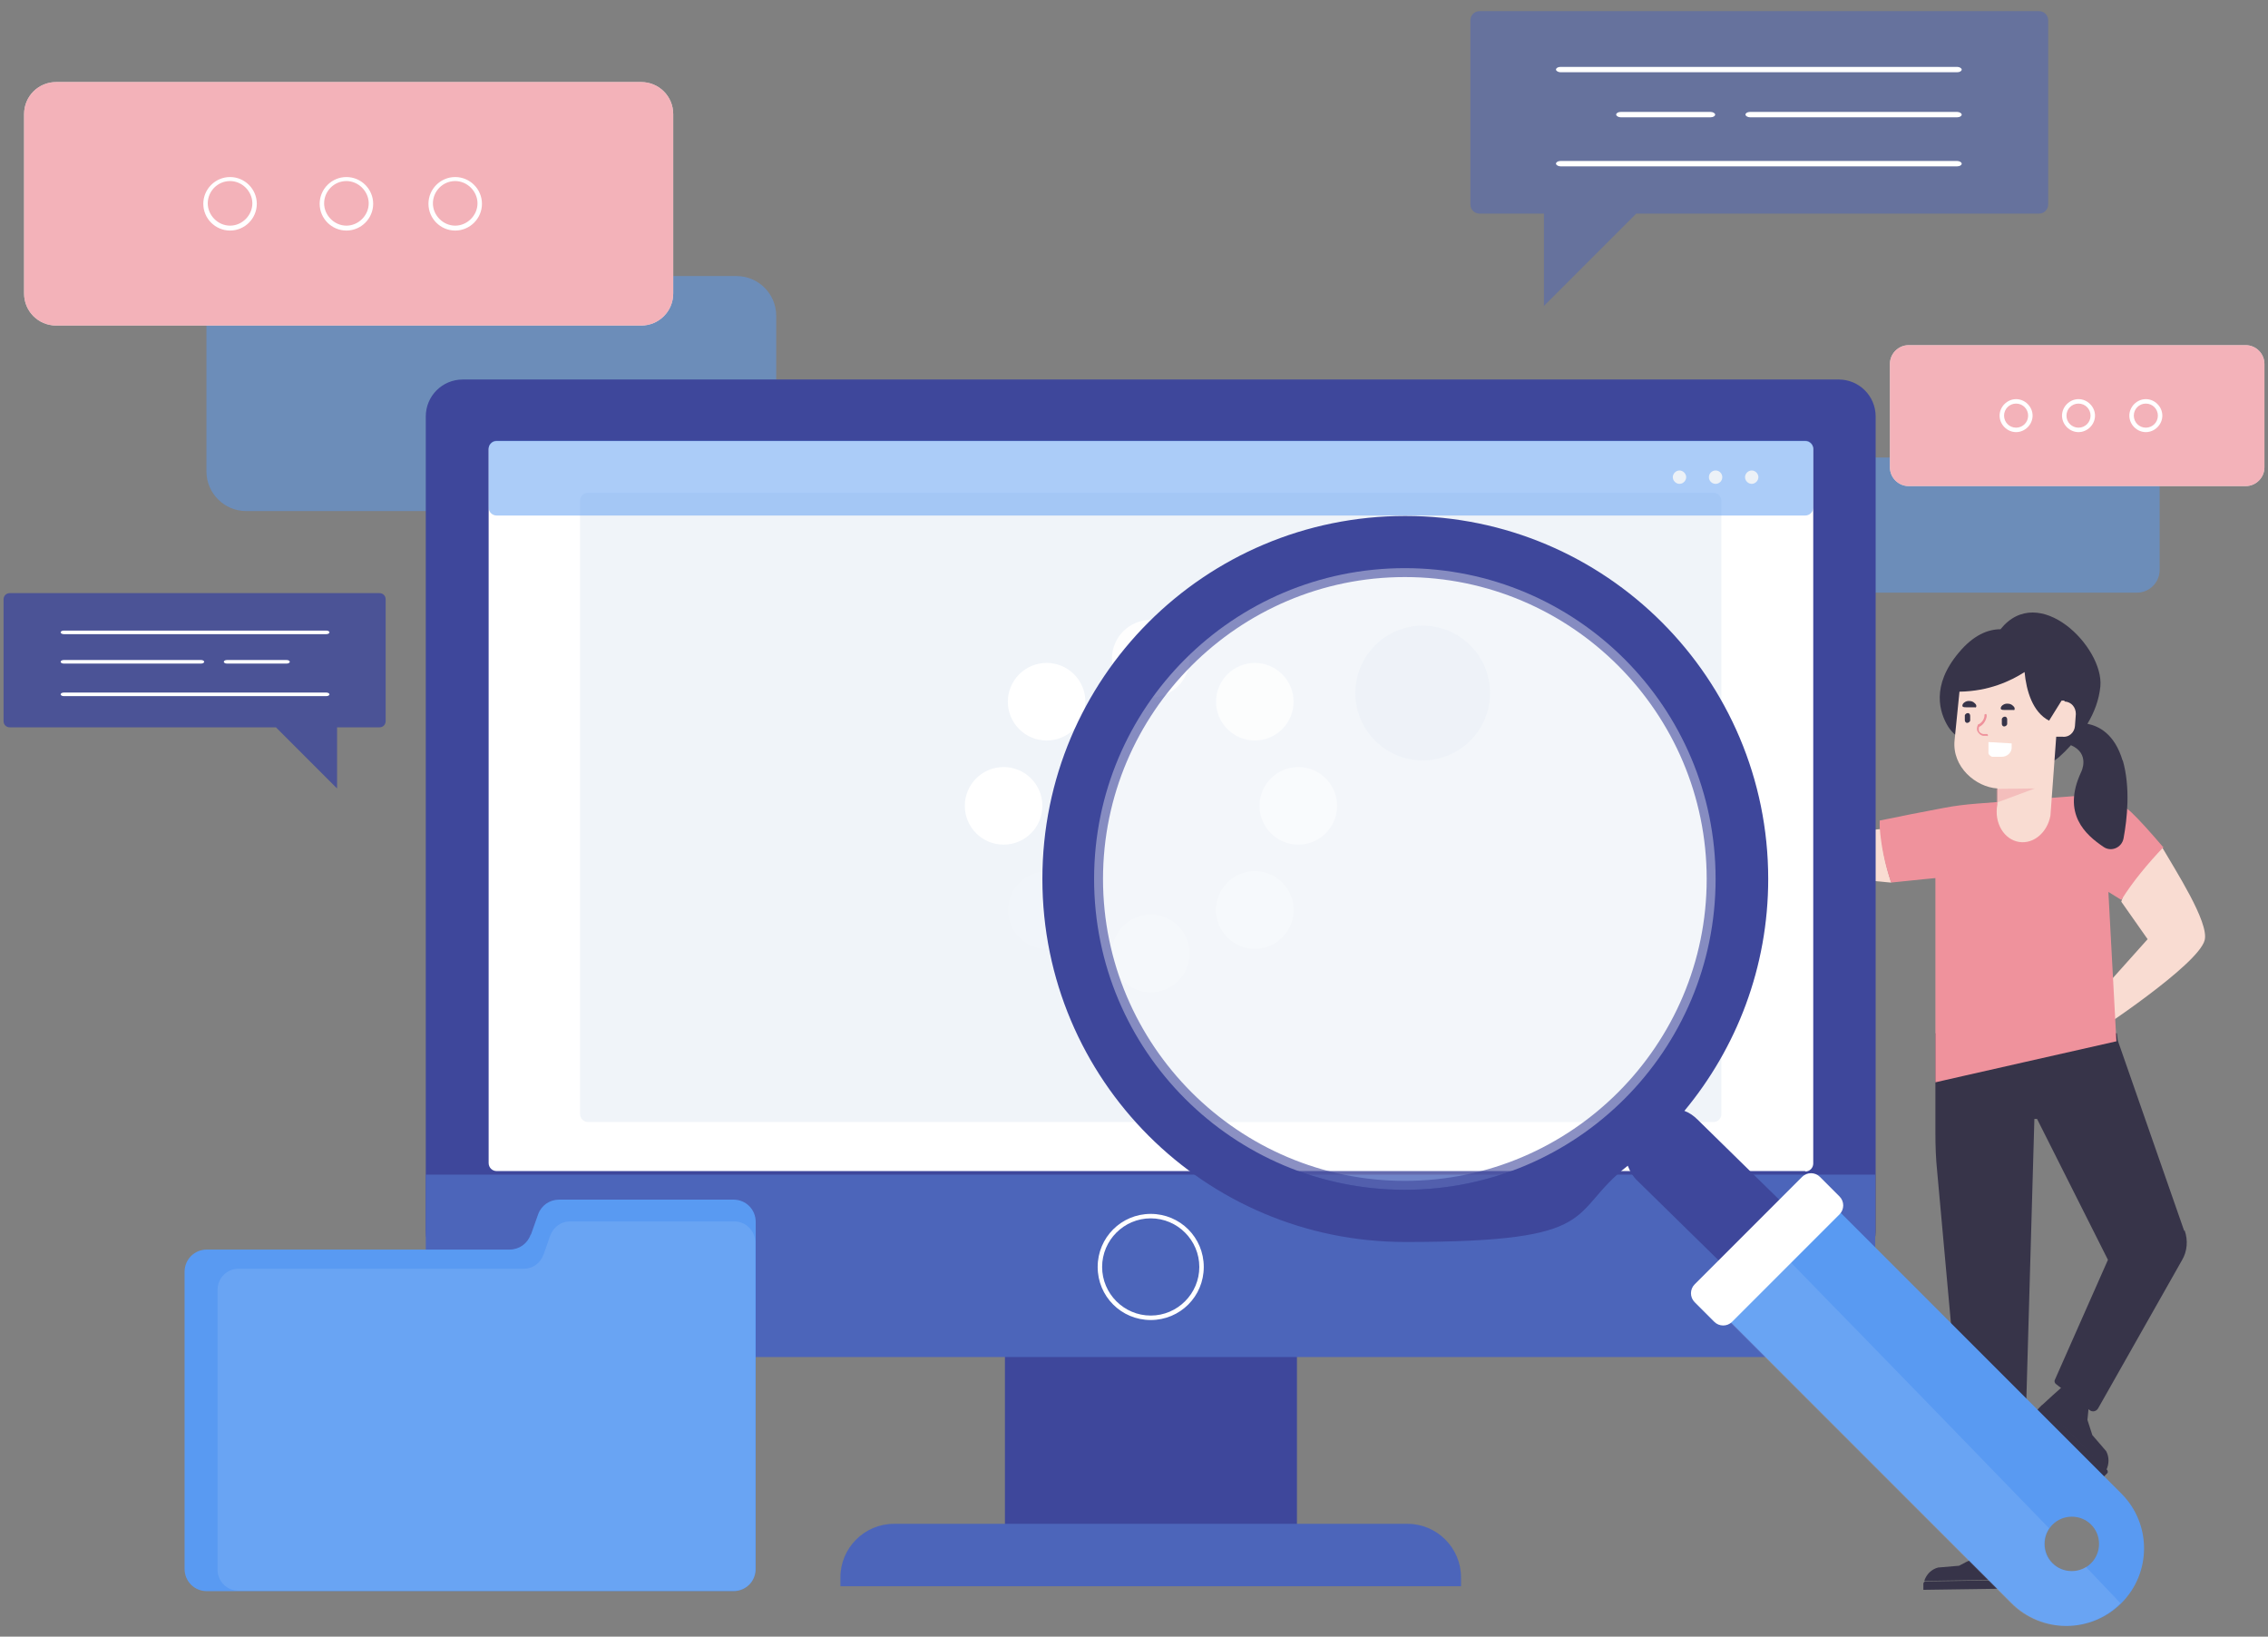 <?xml version="1.0" encoding="UTF-8"?>
<svg xmlns="http://www.w3.org/2000/svg" version="1.1" viewBox="0 0 508.7 367">
  <rect x="0" y="0" width="508.7" height="367" fill="#808080" stroke="none"/>
  <defs>
    <style>
      .cls-1 {
        opacity: .2;
      }

      .cls-1, .cls-2, .cls-3, .cls-4, .cls-5, .cls-6, .cls-7, .cls-8, .cls-9, .cls-10, .cls-11, .cls-12, .cls-13, .cls-14, .cls-15 {
        isolation: isolate;
      }

      .cls-1, .cls-3, .cls-16, .cls-4, .cls-7, .cls-8, .cls-10, .cls-12, .cls-15 {
        fill: #fff;
      }

      .cls-2 {
        opacity: .6;
      }

      .cls-2, .cls-17, .cls-9 {
        fill: #3e479b;
      }

      .cls-3 {
        opacity: .9;
      }

      .cls-18, .cls-6 {
        fill: #ecf1f7;
      }

      .cls-4 {
        opacity: .2;
      }

      .cls-5 {
        opacity: .7;
      }

      .cls-5, .cls-13, .cls-19 {
        fill: #ef929c;
      }

      .cls-6 {
        opacity: .8;
      }

      .cls-7 {
        opacity: .3;
      }

      .cls-8 {
        opacity: .1;
      }

      .cls-9 {
        opacity: .8;
      }

      .cls-10 {
        opacity: .5;
      }

      .cls-11 {
        opacity: .5;
      }

      .cls-11, .cls-20 {
        fill: #599af2;
      }

      .cls-21 {
        fill: #f9dcd2;
      }

      .cls-12 {
        opacity: .7;
      }

      .cls-13 {
        opacity: .4;
      }

      .cls-22 {
        fill: #373449;
      }

      .cls-23, .cls-15 {
        opacity: .1;
      }

      .cls-14 {
        opacity: .5;
      }

      .cls-14, .cls-24 {
        fill: #4c65ba;
      }
    </style>
  </defs>
  <!-- Generator: Adobe Illustrator 28.6.0, SVG Export Plug-In . SVG Version: 1.2.0 Build 709)  -->
  <g>
    <g id="Layer_1">
      <g id="OBJECTS">
        <g>
          <g>
            <path class="cls-14" d="M332,2.5h125.3c1.2,0,2.1.9,2.1,2.1v41.2c0,1.2-.9,2.1-2.1,2.1h-90.3l-20.7,20.7v-20.7h-14.4c-1.2,0-2.1-.9-2.1-2.1V4.6c0-1.2.9-2.1,2.1-2.1Z"/>
            <g>
              <path class="cls-16" d="M350,16.2h89c.6,0,1-.3,1-.6s-.5-.6-1-.6h-89c-.6,0-1,.3-1,.6,0,.3.5.6,1,.6Z"/>
              <path class="cls-16" d="M350,37.3h89c.6,0,1-.3,1-.6s-.5-.6-1-.6h-89c-.6,0-1,.3-1,.6,0,.3.5.6,1,.6Z"/>
              <g>
                <path class="cls-16" d="M392.5,26.3h46.5c.6,0,1-.3,1-.6s-.5-.6-1-.6h-46.5c-.6,0-1,.3-1,.6,0,.3.5.6,1,.6Z"/>
                <path class="cls-16" d="M363.5,26.3h20.2c.6,0,1-.3,1-.6s-.5-.6-1-.6h-20.2c-.6,0-1,.3-1,.6,0,.3.5.6,1,.6Z"/>
              </g>
            </g>
          </g>
          <g>
            <path class="cls-11" d="M415.9,132.9h63.4c2.8,0,5.1-2.3,5.1-5.1v-20.1c0-2.8-2.3-5.1-5.1-5.1h-63.4c-2.8,0-5.1,2.3-5.1,5.1v20.1c0,2.8,2.3,5.1,5.1,5.1Z"/>
            <g>
              <g>
                <path class="cls-16" d="M428.1,109h75.6c2.3,0,4.2-1.9,4.2-4.2v-23.2c0-2.3-1.9-4.2-4.2-4.2h-75.6c-2.3,0-4.2,1.9-4.2,4.2v23.2c0,2.3,1.9,4.2,4.2,4.2Z"/>
                <path class="cls-5" d="M428.1,109h75.6c2.3,0,4.2-1.9,4.2-4.2v-23.2c0-2.3-1.9-4.2-4.2-4.2h-75.6c-2.3,0-4.2,1.9-4.2,4.2v23.2c0,2.3,1.9,4.2,4.2,4.2Z"/>
              </g>
              <g>
                <path class="cls-16" d="M481.3,96.9c-2,0-3.7-1.7-3.7-3.7s1.7-3.7,3.7-3.7,3.7,1.7,3.7,3.7c0,2-1.7,3.7-3.7,3.7ZM481.3,90.5c-1.5,0-2.7,1.2-2.7,2.7s1.2,2.7,2.7,2.7,2.7-1.2,2.7-2.7-1.2-2.7-2.7-2.7Z"/>
                <path class="cls-16" d="M466.2,96.9c-2,0-3.7-1.7-3.7-3.7s1.7-3.7,3.7-3.7,3.7,1.7,3.7,3.7c0,2-1.7,3.7-3.7,3.7ZM466.2,90.5c-1.5,0-2.7,1.2-2.7,2.7s1.2,2.7,2.7,2.7,2.7-1.2,2.7-2.7-1.2-2.7-2.7-2.7Z"/>
                <path class="cls-16" d="M452.2,96.9c-2,0-3.7-1.7-3.7-3.7s1.7-3.7,3.7-3.7,3.7,1.7,3.7,3.7c0,2-1.7,3.7-3.7,3.7ZM452.2,90.5c-1.5,0-2.7,1.2-2.7,2.7s1.2,2.7,2.7,2.7,2.7-1.2,2.7-2.7-1.2-2.7-2.7-2.7Z"/>
              </g>
            </g>
          </g>
        </g>
        <g>
          <g>
            <g>
              <path class="cls-22" d="M452.3,354.3h.2s0,1.9,0,1.9l-21.1.3v-1.4c0-.2.2-.4.4-.5,0,0,.1,0,.2,0l20.4-.3Z"/>
              <path class="cls-22" d="M444.9,347.2h6.4c.2,0,.3,0,.4,0,0,0,0,0,.1.1.1.1.2.3.2.5v.7s.1,2.4.1,2.4v3.3c.1,0-20.3.3-20.3.3,0,0-.1,0-.2,0,.5-1.5,1.6-2.6,3.1-3l4.7-.4c1.1-.6,2.1-1.1,3.2-1.6l1.9-2.3s0,0,.1,0c0,0,0,0,0,0,0,0,.1,0,.2,0Z"/>
            </g>
            <path class="cls-22" d="M489.9,276l-14.9-42.7-.2-1.6h-40.7v22.4c0,2.9.1,5.7.4,8.6l7.8,86h11.2l2.8-97.8h.6c0,0,15.9,31.6,15.9,31.6l-11.9,26.9c-.2.4,0,.8.3,1l7.5,5.8c.6.5,1.5.3,1.9-.4l18.8-33.2c1.2-2,1.4-4.5.6-6.7Z"/>
            <g>
              <path class="cls-22" d="M458.2,315h-.1c0-.1-1.3,1.3-1.3,1.3l14.8,15.1,1-1c.2-.2.2-.4.1-.6,0,0,0,0,0-.1l-14.3-14.6Z"/>
              <path class="cls-22" d="M468.4,315.2l-4.5-4.5c-.1-.1-.2-.2-.4-.2,0,0-.1,0-.2,0-.2,0-.3,0-.5.2l-.5.5-1.8,1.6-2.4,2.2,14.3,14.6s0,0,0,.1c.7-1.4.7-3,0-4.3l-3.1-3.6c-.4-1.2-.7-2.2-1.1-3.4l.3-3s0,0,0-.1c0,0,0,0,0,0,0,0,0,0,0-.1Z"/>
            </g>
          </g>
          <g>
            <path class="cls-21" d="M485,190c-.6-1.1-7.6,5.6-9.2,12.2,0,.3.1-.2,0,0l5.9,8.4-16.1,18,4.1,3.1s23.4-15.3,24.8-20.9c1-4-6.6-15.7-9.6-20.9Z"/>
            <g>
              <path class="cls-21" d="M398.9,188.1c-.4-.9-1.2-2.1-3.2-3.7l-3.6-3.1c-.3-.2-.6-.3-.9,0h-.1c-.3.3-.4.7-.2,1l1.6,2.6c.3.5,0,1.1-.6,1.1l-3.7-.3s0,0-.1,0l-4.7-1.1c-.4,0-.7.1-.8.5v.2c-.2.4,0,.8.5.9l4.9,1.5-6-.9c-.4,0-.8.2-.8.6h0c0,.4.2.8.6.9l6.1,1.5-5.3-.6c-.5,0-.8.4-.7.8v.2c.1.3.3.5.6.6l5.2,1-3.7.2c-.3,0-.6.2-.6.5-.1.4.2.8.7.9l4,.4s0,0,0,0c.5.1,7,1.5,9.5,1.6,0,0,0,0,0,0l26.4,2.5c0,0,.1,0,.2,0-1.3-3.9-2.1-8-2.4-12l-22.8,2.5Z"/>
              <path class="cls-19" d="M485.3,190.1c-2.8-3.3-5.5-6.3-7.2-7.9-4.4-4.2-12.6-3.7-12.6-3.7l-22.1,1.7c-2.5.2-5.1.5-7.6,1-4.9.9-9.3,1.8-14.2,2.8,0,.5,0,1,0,1.4.3,4.1,1.1,8.1,2.4,12,0,.2.1.3.2.5,5.6-.6,9.9-1,9.9-1v45.8c-.1,0,40.6-9.2,40.6-9.2l-1.8-33.5,2.9,1.8c2.7-4.3,6-8.2,9.5-11.9Z"/>
            </g>
          </g>
          <g>
            <path class="cls-22" d="M476.1,170.6c-1.8-6.1-5.4-7.8-7.9-8.3,1.5-2.5,2.6-5.3,2.9-8.4.8-8.8-13.8-23.5-22.4-12.8-2.8,0-6.1,1.3-9.4,5.3-6.2,7.4-4.3,13.4-2.3,16.6,1,1.5,2.4,2.7,4.1,3.3l13,4.9c2.7,1,5.7.4,7.8-1.5.8-.7,1.7-1.6,2.6-2.6,4.4,1.9,2.3,6,2.3,6-4.4,9.4,1,14.1,5,16.8,1.7,1.2,4.1.2,4.5-1.9.8-4.3,1.6-11.4-.2-17.6Z"/>
            <g>
              <path class="cls-21" d="M463,157.1h-.6s0,0,0,0l-2.8,4.5c-3.7-1.9-5.1-6.7-5.5-10.9-3.1,2-8,4.3-14.6,4.4l-1.1,10.9c-.6,6,4.8,10.5,9.6,10.8v3.6c-.8,4.1,1.5,7.9,4.9,8.4,3.2.5,6.3-2.1,7-5.9l1.3-17.7c0,0,.1,0,.2,0h1.2c1.5.2,2.7-1,2.8-2.4l.2-2.7c0-1.5-1-2.7-2.5-2.8Z"/>
              <polygon class="cls-13" points="456.4 176.8 447.8 176.9 447.8 180 456.4 176.8"/>
            </g>
            <g>
              <g>
                <path class="cls-22" d="M443.1,158.6c-.2,0-.5,0-.7,0-.2,0-.5,0-.7,0-.2,0-.5,0-.7,0-.2,0-.5,0-.7-.1-.2-.1-.2-.4,0-.7.2-.3.8-.7,1.5-.6.7,0,1.2.5,1.4.8.2.4,0,.6-.1.7Z"/>
                <path class="cls-22" d="M451.7,159.2c-.2,0-.5,0-.7,0-.2,0-.5,0-.7,0-.2,0-.5,0-.7,0-.2,0-.5,0-.7-.1-.2-.1-.2-.4,0-.7.2-.3.8-.7,1.5-.6.7,0,1.2.5,1.4.8.2.4,0,.6-.1.7Z"/>
                <path class="cls-22" d="M441.2,162.1h0c-.3,0-.5-.3-.5-.6v-1.1c.1-.3.4-.5.7-.5h0c.3,0,.5.3.5.6v1.1c-.1.3-.4.5-.7.5Z"/>
                <path class="cls-22" d="M449.5,162.9h0c-.3,0-.5-.3-.5-.6v-1.1c.1-.3.4-.5.7-.5h0c.3,0,.5.3.5.6v1.1c-.1.3-.4.5-.7.5Z"/>
              </g>
              <path class="cls-19" d="M445.8,165s0,0,0,0h-.9c-.5,0-1-.4-1.3-.9-.3-.5-.2-1,0-1.5h0c0,0,0-.1,0-.1.8-.3,1.4-1.1,1.5-1.9v-.3c0-.1.2-.2.3-.2.1,0,.2.1.2.3v.3c-.2,1-.8,1.9-1.7,2.3-.1.3-.1.7,0,1,.2.3.5.5.9.6h.9c.1,0,.2.2.2.3,0,.1-.1.2-.2.2Z"/>
              <path class="cls-16" d="M449,169.7h-2.2c-.5-.2-.9-.6-.8-1.1v-2.2c.1,0,5.2.3,5.2.3v1.1c-.1,1.1-1.1,1.9-2.2,1.9Z"/>
            </g>
          </g>
        </g>
        <g>
          <g>
            <path class="cls-9" d="M85.1,133H2.2c-.8,0-1.4.6-1.4,1.4v27.3c0,.8.6,1.4,1.4,1.4h59.7l13.7,13.7v-13.7h9.5c.8,0,1.4-.6,1.4-1.4v-27.3c0-.8-.6-1.4-1.4-1.4Z"/>
            <g>
              <path class="cls-16" d="M73.2,142.2H14.3c-.4,0-.7-.2-.7-.4s.3-.4.7-.4h58.9c.4,0,.7.2.7.4s-.3.4-.7.4Z"/>
              <path class="cls-16" d="M73.2,156.1H14.3c-.4,0-.7-.2-.7-.4s.3-.4.7-.4h58.9c.4,0,.7.2.7.4s-.3.4-.7.4Z"/>
              <g>
                <path class="cls-16" d="M45.1,148.8H14.3c-.4,0-.7-.2-.7-.4s.3-.4.7-.4h30.8c.4,0,.7.2.7.4s-.3.4-.7.4Z"/>
                <path class="cls-16" d="M64.3,148.8h-13.4c-.4,0-.7-.2-.7-.4s.3-.4.7-.4h13.4c.4,0,.7.2.7.4s-.3.4-.7.4Z"/>
              </g>
            </g>
          </g>
          <g>
            <path class="cls-11" d="M165.2,114.6H55.2c-4.9,0-8.9-4-8.9-8.9v-34.9c0-4.9,4-8.9,8.9-8.9h110c4.9,0,8.9,4,8.9,8.9v34.9c0,4.9-4,8.9-8.9,8.9Z"/>
            <g>
              <g>
                <path class="cls-16" d="M143.8,73H12.6c-4,0-7.2-3.2-7.2-7.2V25.6c0-4,3.2-7.2,7.2-7.2h131.2c4,0,7.2,3.2,7.2,7.2v40.2c0,4-3.2,7.2-7.2,7.2Z"/>
                <path class="cls-5" d="M143.8,73H12.6c-4,0-7.2-3.2-7.2-7.2V25.6c0-4,3.2-7.2,7.2-7.2h131.2c4,0,7.2,3.2,7.2,7.2v40.2c0,4-3.2,7.2-7.2,7.2Z"/>
              </g>
              <g>
                <path class="cls-16" d="M51.6,51.7c-3.3,0-6-2.7-6-6s2.7-6,6-6,6,2.7,6,6-2.7,6-6,6ZM51.6,40.6c-2.8,0-5,2.3-5,5s2.3,5,5,5,5-2.3,5-5-2.3-5-5-5Z"/>
                <path class="cls-16" d="M77.7,51.7c-3.3,0-6-2.7-6-6s2.7-6,6-6,6,2.7,6,6-2.7,6-6,6ZM77.7,40.6c-2.8,0-5,2.3-5,5s2.3,5,5,5,5-2.3,5-5-2.3-5-5-5Z"/>
                <path class="cls-16" d="M102.1,51.7c-3.3,0-6-2.7-6-6s2.7-6,6-6,6,2.7,6,6-2.7,6-6,6ZM102.1,40.6c-2.8,0-5,2.3-5,5s2.3,5,5,5,5-2.3,5-5-2.3-5-5-5Z"/>
              </g>
            </g>
          </g>
        </g>
        <g>
          <g>
            <rect class="cls-17" x="225.4" y="299.6" width="65.5" height="47.9"/>
            <path class="cls-17" d="M412.4,284.4H103.8c-4.6,0-8.3-3.7-8.3-8.3V93.4c0-4.6,3.7-8.3,8.3-8.3h308.6c4.6,0,8.3,3.7,8.3,8.3v182.7c0,4.6-3.7,8.3-8.3,8.3Z"/>
            <path class="cls-24" d="M411,304.3H105.2c-5.3,0-9.7-5.1-9.7-11.4v-29.5h325.1v29.5c0,6.3-4.3,11.4-9.7,11.4Z"/>
            <path class="cls-16" d="M404.9,262.6H111.4c-1,0-1.8-.8-1.8-1.8V100.7c0-1,.8-1.8,1.8-1.8h293.5c1,0,1.8.8,1.8,1.8v160.2c0,1-.8,1.8-1.8,1.8Z"/>
            <path class="cls-6" d="M384.3,251.6h-252.4c-1,0-1.8-.8-1.8-1.8V112.3c0-1,.8-1.8,1.8-1.8h252.4c1,0,1.8.8,1.8,1.8v137.5c0,1-.8,1.8-1.8,1.8Z"/>
            <path class="cls-16" d="M258.1,296c-6.6,0-11.9-5.3-11.9-11.9s5.3-11.9,11.9-11.9,11.9,5.3,11.9,11.9-5.3,11.9-11.9,11.9ZM258.1,273.2c-6,0-10.9,4.9-10.9,10.9s4.9,10.9,10.9,10.9,10.9-4.9,10.9-10.9-4.9-10.9-10.9-10.9Z"/>
            <path class="cls-24" d="M327.7,355.7h-139.2v-2c0-6.6,5.4-12,12-12h115.2c6.6,0,12,5.4,12,12v2h0Z"/>
            <g>
              <circle class="cls-3" cx="258.1" cy="147.7" r="8.7"/>
              <circle class="cls-4" cx="258.1" cy="213.8" r="8.7"/>
              <circle class="cls-10" cx="291.2" cy="180.7" r="8.7"/>
              <circle class="cls-16" cx="225.1" cy="180.7" r="8.7"/>
              <path class="cls-12" d="M287.6,163.5c-3.4,3.4-8.9,3.4-12.3,0s-3.4-8.9,0-12.3c3.4-3.4,8.9-3.4,12.3,0,3.4,3.4,3.4,8.9,0,12.3Z"/>
              <circle class="cls-15" cx="234.8" cy="204.1" r="8.7"/>
              <path class="cls-7" d="M275.3,210.2c-3.4-3.4-3.4-8.9,0-12.3s8.9-3.4,12.3,0,3.4,8.9,0,12.3c-3.4,3.4-8.9,3.4-12.3,0Z"/>
              <path class="cls-16" d="M228.6,163.5c-3.4-3.4-3.4-8.9,0-12.3,3.4-3.4,8.9-3.4,12.3,0s3.4,8.9,0,12.3c-3.4,3.4-8.9,3.4-12.3,0Z"/>
            </g>
            <g>
              <path class="cls-11" d="M404.9,115.6H111.4c-1,0-1.8-.8-1.8-1.8v-13.2c0-1,.8-1.8,1.8-1.8h293.5c1,0,1.8.8,1.8,1.8v13.2c0,1-.8,1.8-1.8,1.8Z"/>
              <path class="cls-18" d="M378.2,107c0,.8-.7,1.5-1.5,1.5s-1.5-.7-1.5-1.5.7-1.5,1.5-1.5c.8,0,1.5.7,1.5,1.5Z"/>
              <path class="cls-18" d="M394.4,107c0,.8-.7,1.5-1.5,1.5s-1.5-.7-1.5-1.5.7-1.5,1.5-1.5,1.5.7,1.5,1.5Z"/>
              <circle class="cls-18" cx="384.8" cy="107" r="1.5"/>
            </g>
          </g>
          <g>
            <path class="cls-20" d="M119.1,276.8l1.6-4.5c.7-2,2.6-3.3,4.7-3.3h39.1c2.8,0,5,2.2,5,5v77.8c0,2.8-2.2,5-5,5H46.4c-2.8,0-5-2.2-5-5v-66.6c0-2.8,2.2-5,5-5h67.9c2.1,0,4-1.3,4.7-3.3Z"/>
            <path class="cls-8" d="M121.9,281.4l1.5-4.3c.7-1.9,2.4-3.2,4.4-3.2h36.9c2.6,0,4.7,2.1,4.7,4.7v73.4c0,2.6-2.1,4.7-4.7,4.7H53.5c-2.6,0-4.7-2.1-4.7-4.7v-62.8c0-2.6,2.1-4.7,4.7-4.7h64c2,0,3.8-1.3,4.4-3.2Z"/>
          </g>
        </g>
        <g>
          <g>
            <circle class="cls-1" cx="315.1" cy="197.1" r="69.7"/>
            <circle class="cls-6" cx="319.1" cy="155.4" r="15.1"/>
          </g>
          <path class="cls-2" d="M315.1,268.8c-39.6,0-71.7-32.2-71.7-71.7s32.2-71.7,71.7-71.7,71.7,32.2,71.7,71.7-32.2,71.7-71.7,71.7ZM315.1,129.4c-37.3,0-67.7,30.4-67.7,67.7s30.4,67.7,67.7,67.7,67.7-30.4,67.7-67.7c0-37.3-30.4-67.7-67.7-67.7Z"/>
          <path class="cls-17" d="M426.7,296.1l-45.9-45c-.9-.9-1.9-1.6-3-2,11.7-14.1,18.8-32.2,18.8-52,0-44.9-36.4-81.4-81.4-81.4s-81.4,36.4-81.4,81.4,36.4,81.4,81.4,81.4,36.1-6.4,49.9-17.1c.5,1.3,1.2,2.5,2.3,3.5l45.9,45c1.9,1.8,4.3,2.8,6.7,2.8s5-1,6.9-2.9c3.7-3.8,3.7-9.9-.1-13.6ZM245.4,197.1c0-38.5,31.2-69.7,69.7-69.7s69.7,31.2,69.7,69.7-31.2,69.7-69.7,69.7-69.7-31.2-69.7-69.7Z"/>
          <g>
            <path class="cls-20" d="M475.8,334.9l-66.8-66.8c-1.7-1.7-26.3,22.9-24.6,24.6l66.8,66.8c6.8,6.8,17.8,6.8,24.6,0h0c6.8-6.8,6.8-17.8,0-24.6ZM470.8,346.2c0,3.4-2.7,6.1-6.1,6.1s-6.1-2.7-6.1-6.1h0c0-3.4,2.7-6.1,6.1-6.1,3.4,0,6.1,2.7,6.1,6.1h0Z"/>
            <g class="cls-23">
              <path class="cls-16" d="M468,351.3c-1,.6-2.1,1-3.4,1-3.4,0-6.1-2.7-6.1-6.1h0c0-1.3.4-2.5,1.1-3.5-15.3-15.8-37.8-39-51.4-52.9-7-7.2-11.6-12-11.7-11.9-6.6,6.5-13.2,13.9-12.3,14.8l66.8,66.8c6.8,6.8,17.8,6.8,24.6,0h0s-3-3.2-7.8-8.2Z"/>
            </g>
            <path class="cls-16" d="M412.6,272.3l-24.1,24.1c-1.1,1.1-2.9,1.1-4,0l-4.4-4.4c-1.1-1.1-1.1-2.9,0-4l24.1-24.1c1.1-1.1,2.9-1.1,4,0l4.4,4.4c1.1,1.1,1.1,2.9,0,4Z"/>
          </g>
        </g>
      </g>
    </g>
  </g>
</svg>